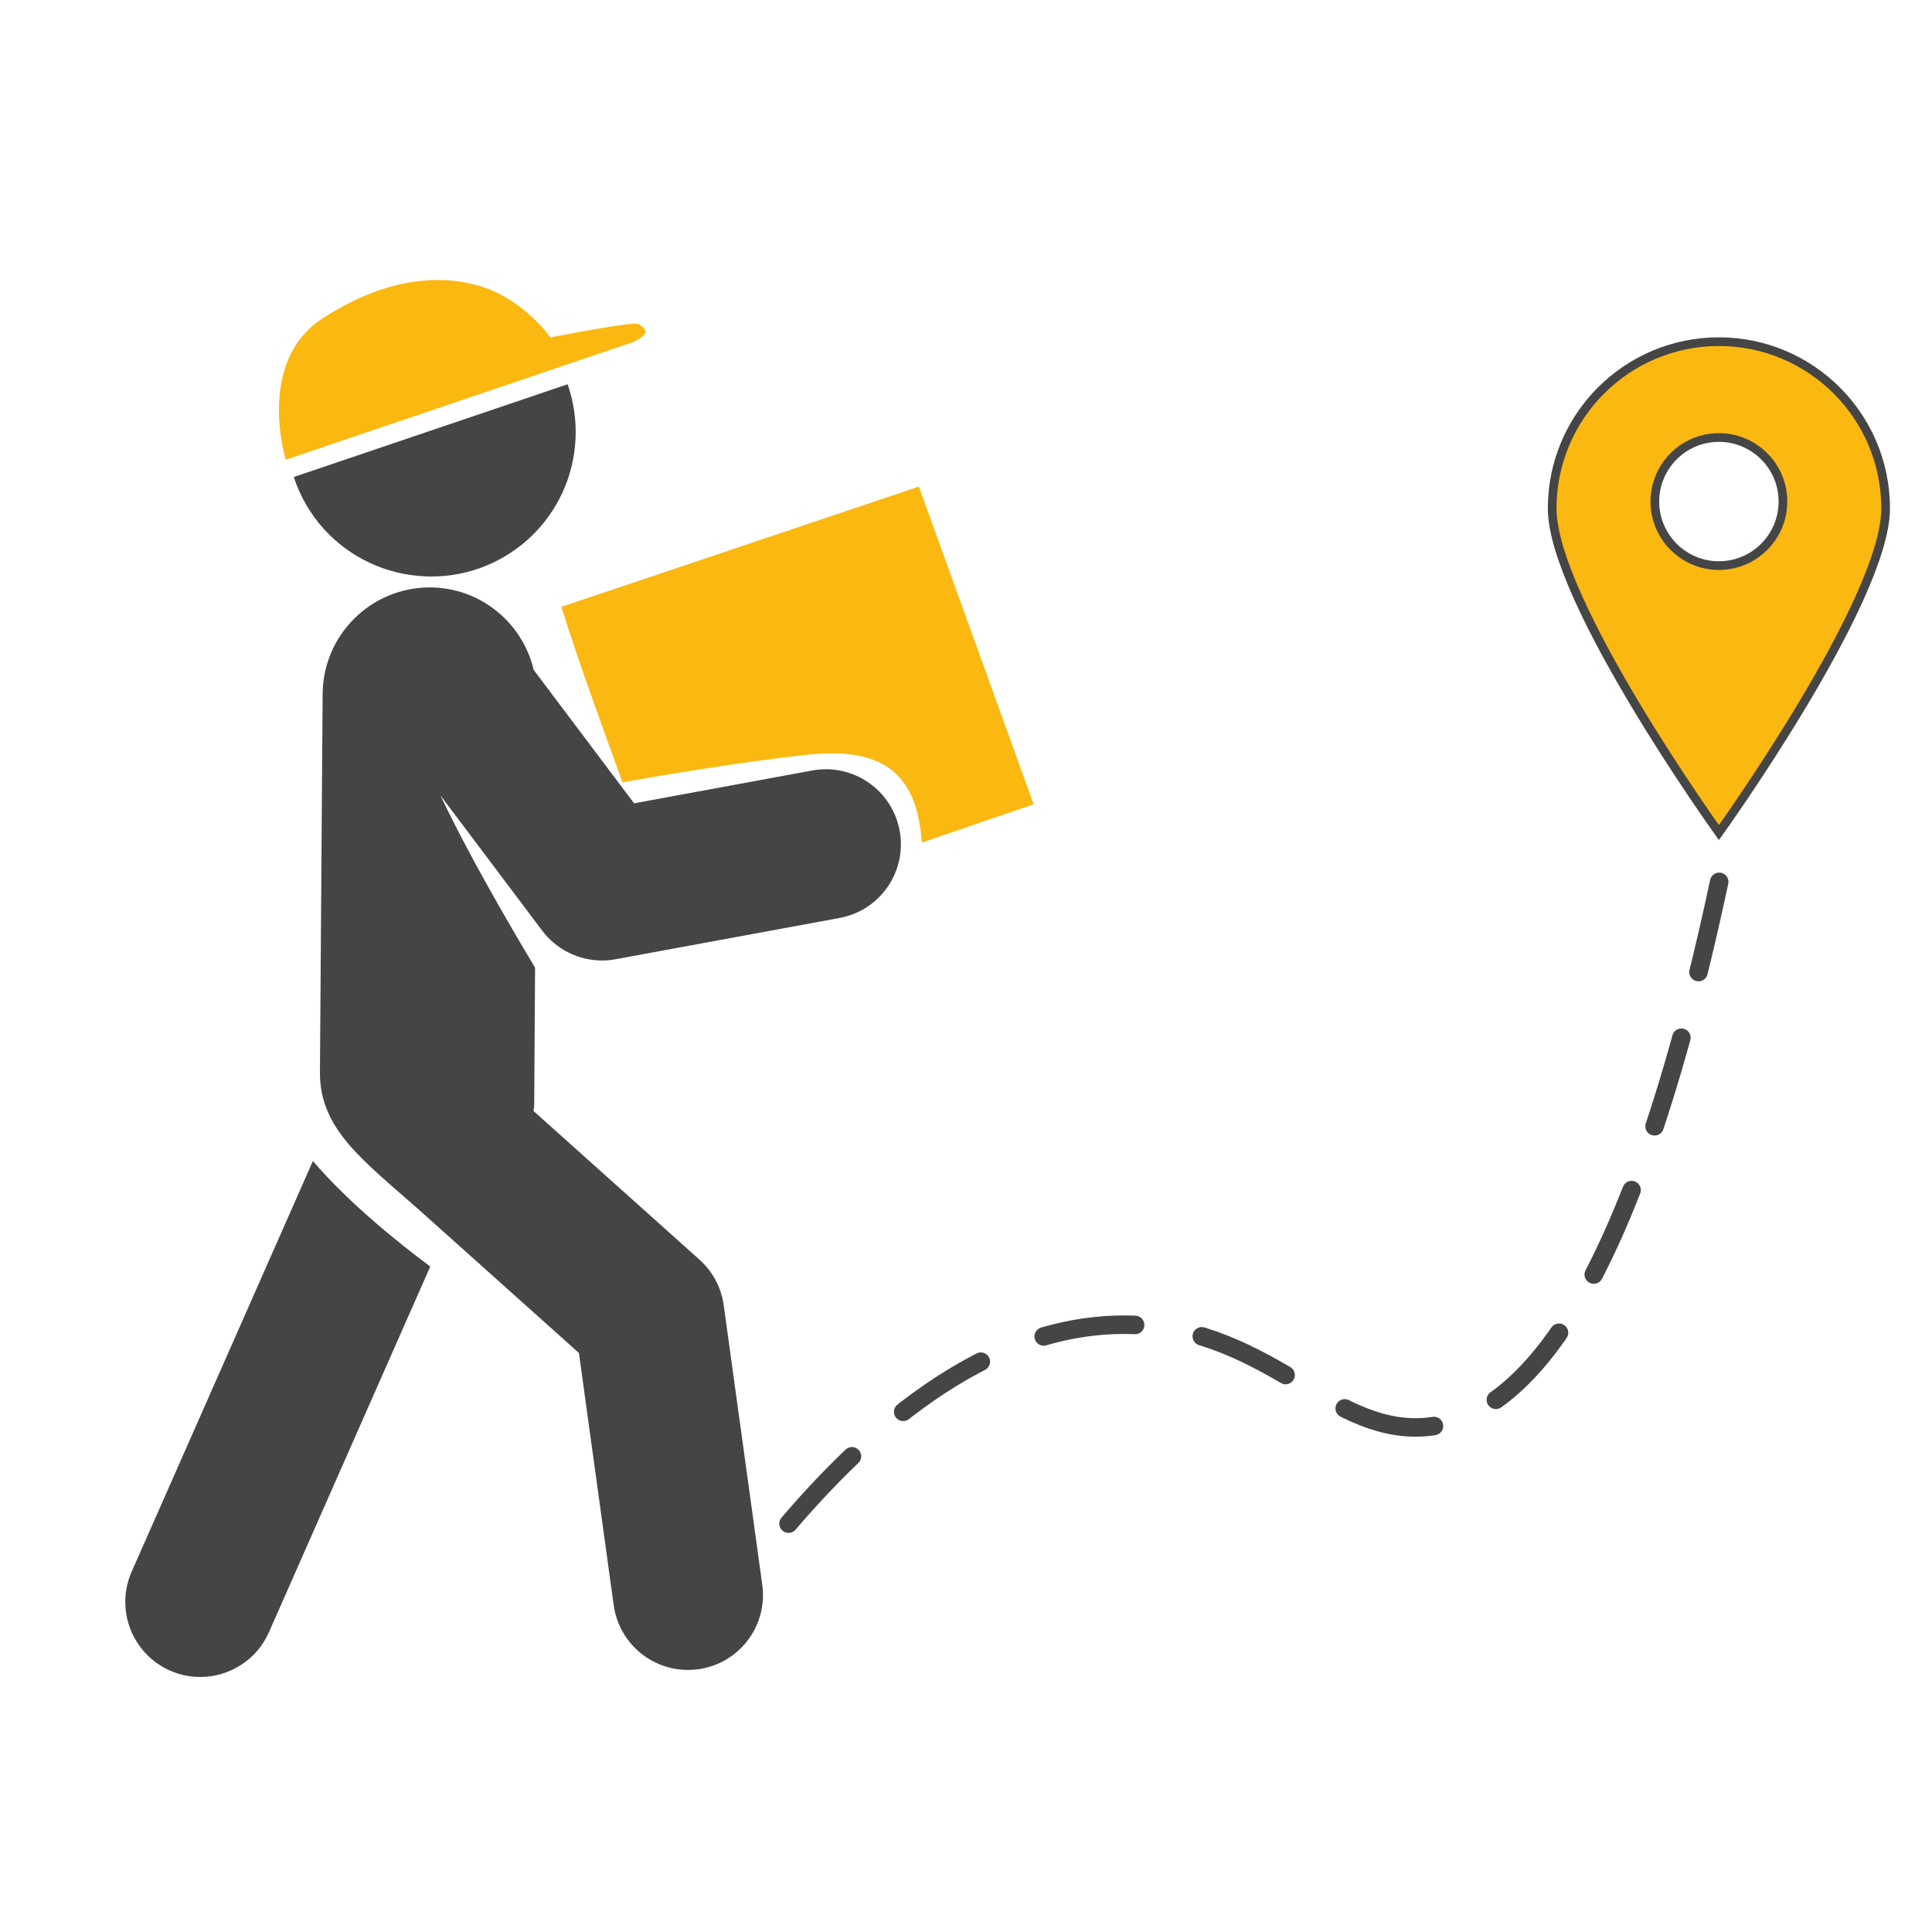 <?xml version="1.0" encoding="utf-8"?>
<!-- Generator: Adobe Illustrator 26.0.1, SVG Export Plug-In . SVG Version: 6.00 Build 0)  -->
<svg version="1.1" id="Layer_1" xmlns="http://www.w3.org/2000/svg" xmlns:xlink="http://www.w3.org/1999/xlink" x="0px" y="0px"
	 viewBox="0 0 2000 2000" style="enable-background:new 0 0 2000 2000;" xml:space="preserve">
<style type="text/css">
	.st0{fill:#FBB810;}
	.st1{fill:#454545;}
	.st2{fill:#FBB810;stroke:#454545;stroke-width:8.992;stroke-miterlimit:10;}
	.st3{fill:none;stroke:#454545;stroke-width:19.159;stroke-linecap:round;stroke-dasharray:95.796,70.25;}
</style>
<g>
	<path class="st0" d="M836.9,781.2c80.7-8.4,112.5,22.7,117.4,91c65.3-22.4,115.7-39.6,115.7-39.6L951.2,503.7L581.1,628.2
		c21.3,67.2,41.1,120.1,63.3,181.6C669.3,805.4,768.7,788.2,836.9,781.2z"/>
	<g>
		<path class="st1" d="M931.3,859.9c-7.8-42.2-48.2-70-90.4-62.3l-184.5,34L552.5,693.5c-11.5-48.6-54.7-85-106.9-85.4
			c-0.3,0-0.5,0-0.7,0c-60.9,0-110.5,49.2-110.9,110.2l-2.8,391.9c-0.4,59,45.4,91.6,103.6,143.1l164.5,147.3l36,261.1
			c5.4,38.9,38.7,67,76.8,67c3.5,0,7.1-0.2,10.7-0.7c42.5-5.8,72.2-45,66.3-87.5l-39.9-289.3c-2.5-18.2-11.4-34.9-25.1-47.2
			l-171.8-153.9c0.1-2.1,0.7-4.1,0.7-6.2l0.9-142.2c-4.6-7.7-63.4-104.9-97.9-178.2l105.2,139.8c14.8,19.7,37.9,31,62,31
			c4.7,0,9.4-0.4,14.1-1.3L869,950.3C911.2,942.6,939.1,902.1,931.3,859.9z"/>
		<path class="st1" d="M323.9,1201.9L136.3,1627c-17.3,39.2,0.5,85.1,39.7,102.4c10.2,4.5,20.8,6.6,31.3,6.6
			c29.8,0,58.3-17.3,71.1-46.3l167-378.6C412.2,1286.4,361.3,1245.5,323.9,1201.9z"/>
		<path class="st1" d="M439.4,596.6c2.3,0.1,4.6,0.2,6.9,0.2c80.1,0,145.8-62.7,149.5-142.7c0.9-19.4-2-38.5-8.2-56.3l-283.5,96
			c6.5,19.8,17,38.3,31.5,54.2C362.6,577.4,399.4,594.7,439.4,596.6z"/>
	</g>
	<path class="st0" d="M655.2,354.2L295.8,475.9c0,0-31.2-100.9,37.7-146c55.9-36.6,112.7-48.7,162.8-33.9
		c45.5,13.4,73.6,53.3,73.6,53.3s85.4-16.9,90.9-13.9C677.3,344.5,661.5,350.7,655.2,354.2z"/>
</g>
<path class="st2" d="M1779.4,353.7c-95.3,0-172.6,77.3-172.6,172.6c0,95.3,172.6,335.6,172.6,335.6S1952,621.6,1952,526.3
	C1952,431,1874.7,353.7,1779.4,353.7z M1779.4,585.5c-36.6,0-66.3-29.7-66.3-66.3c0-36.6,29.7-66.3,66.3-66.3
	c36.6,0,66.3,29.7,66.3,66.3C1845.7,555.8,1816,585.5,1779.4,585.5z"/>
<path class="st3" d="M1779.7,912.9c-92.3,432.3-203.3,550.8-297.2,563.6c-102.1,13.9-164.3-100-309-105
	c-152.9-5.3-284.4,114.8-379,232"/>
</svg>
